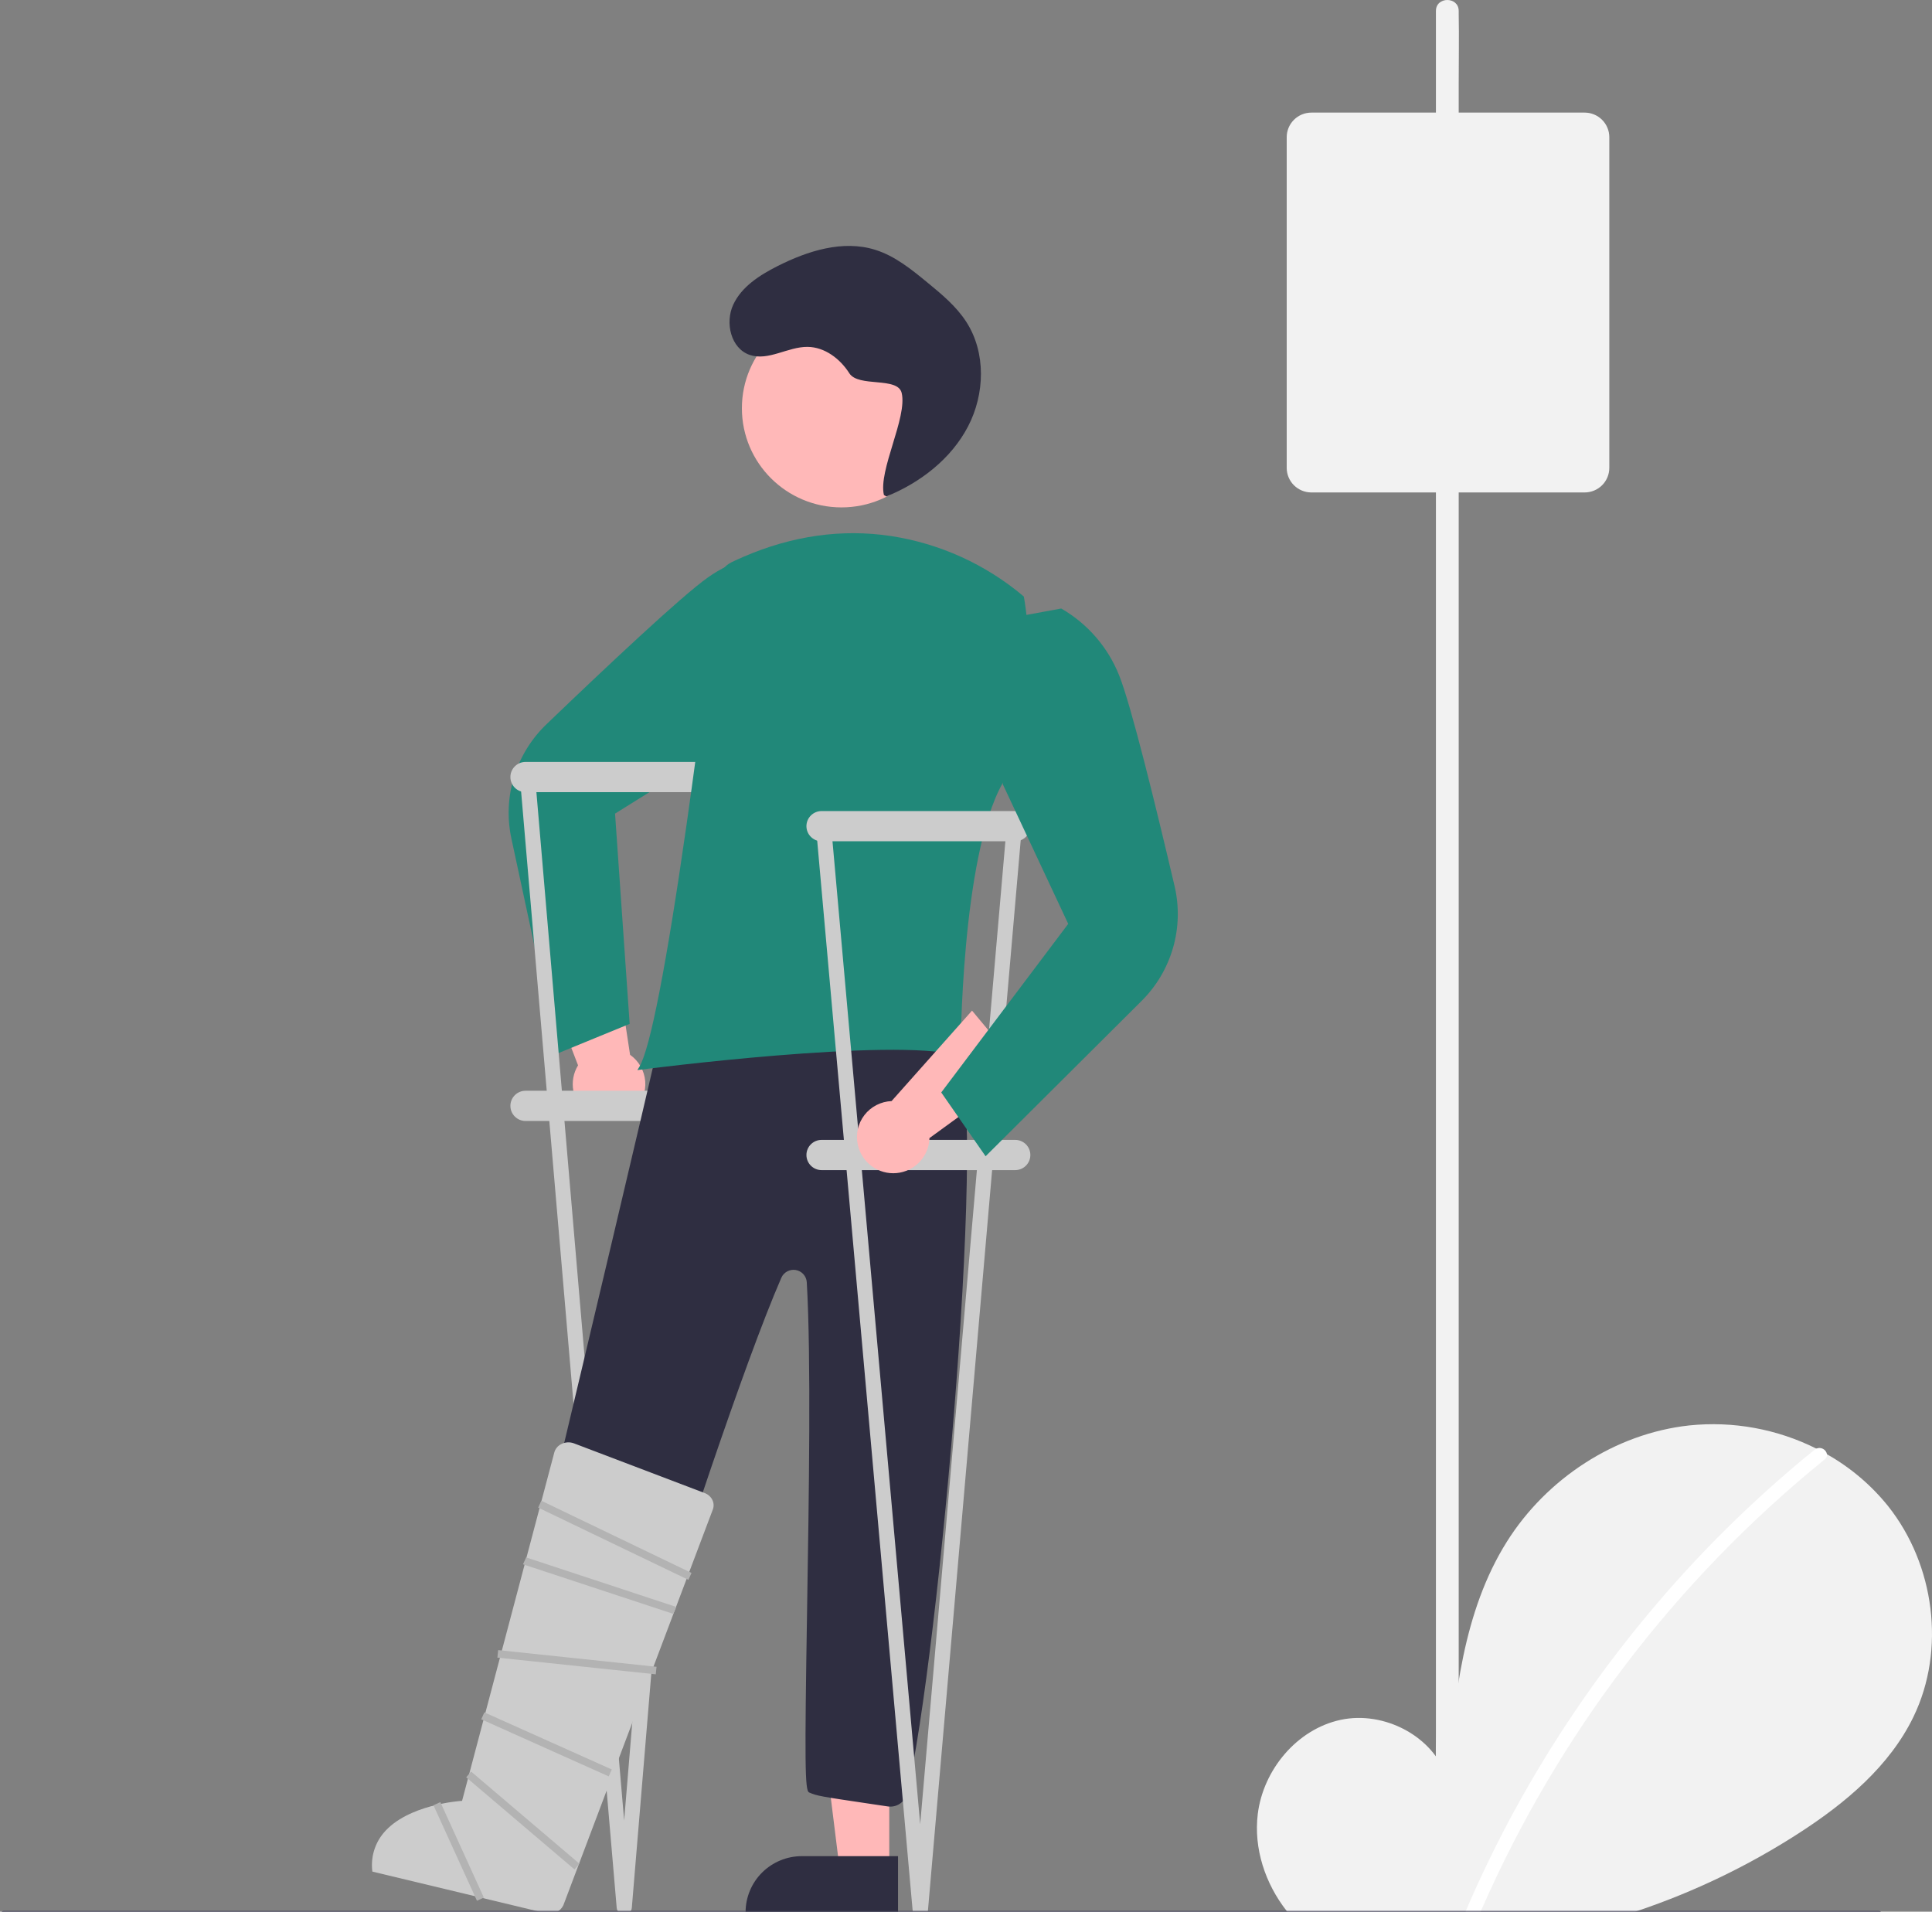 <svg width="284" height="281" viewBox="0 0 284 281" fill="none" xmlns="http://www.w3.org/2000/svg">
<rect x="0" y="0" width="284" height="281" fill="#808080" stroke="none"/>
<g clip-path="url(#clip0_111_550)">
<path d="M281.279 252.349C277.765 259.616 271.288 265.022 264.498 269.416C257.076 274.215 249.081 278.069 240.698 280.889C239.548 281.283 238.388 281.65 237.222 282H190.073C189.744 281.644 189.431 281.272 189.136 280.889C185.978 276.861 184.271 271.7 184.89 266.644C185.688 260.149 190.642 254.182 197.058 252.804C203.48 251.421 210.799 255.238 212.752 261.488C213.823 249.443 215.062 236.898 221.489 226.642C227.313 217.359 237.395 210.714 248.318 209.525C254.743 208.859 261.226 210.041 266.997 212.931C267.527 213.198 268.052 213.475 268.565 213.764C272.028 215.72 275.085 218.317 277.569 221.415C284.381 230.004 286.05 242.487 281.279 252.349Z" fill="#F2F2F2"/>
<path d="M268.219 214.526C246.294 232.308 228.968 255.065 217.695 280.889C217.533 281.256 217.371 281.628 217.215 282H214.995C215.151 281.628 215.307 281.256 215.469 280.889C217.617 275.889 219.988 270.977 222.593 266.194C228.138 256.022 234.66 246.41 242.07 237.493C249.475 228.565 257.746 220.386 266.763 213.076C266.834 213.018 266.913 212.969 266.997 212.931C267.154 212.863 267.324 212.831 267.495 212.838C267.665 212.845 267.832 212.89 267.983 212.97C268.134 213.051 268.265 213.164 268.365 213.301C268.466 213.439 268.534 213.597 268.565 213.764C268.581 213.911 268.557 214.058 268.496 214.192C268.436 214.326 268.34 214.441 268.219 214.526Z" fill="white"/>
<path d="M93.29 163.109C93.841 162.567 94.265 161.911 94.534 161.187C94.802 160.464 94.909 159.69 94.845 158.921C94.781 158.153 94.548 157.407 94.163 156.738C93.779 156.068 93.251 155.491 92.619 155.046L89.943 137.479L78.951 140.924L84.973 156.596C84.293 157.705 84.045 159.023 84.276 160.301C84.507 161.579 85.201 162.729 86.227 163.532C87.252 164.334 88.537 164.735 89.839 164.657C91.141 164.579 92.368 164.028 93.29 163.109Z" fill="#FFB8B8"/>
<path d="M81.967 154.845L75.187 123.312C74.526 120.292 74.655 117.153 75.562 114.196C76.469 111.24 78.122 108.565 80.365 106.427C89.043 98.099 100.198 87.601 104.051 84.886C107.667 82.319 112.043 81.033 116.479 81.233L116.572 81.243L122.404 86.732L109.699 107.559L90.411 119.594L92.558 150.5L81.967 154.845Z" fill="#218879"/>
<path d="M105.712 111.994H77.259C76.026 111.994 75.027 112.989 75.027 114.216C75.027 115.444 76.026 116.439 77.259 116.439H105.712C106.945 116.439 107.944 115.444 107.944 114.216C107.944 112.989 106.945 111.994 105.712 111.994Z" fill="#CCCCCC"/>
<path d="M105.712 160.329H77.259C76.026 160.329 75.027 161.324 75.027 162.551C75.027 163.779 76.026 164.774 77.259 164.774H105.712C106.945 164.774 107.944 163.779 107.944 162.551C107.944 161.324 106.945 160.329 105.712 160.329Z" fill="#CCCCCC"/>
<path d="M91.764 281.444C91.486 281.444 91.217 281.34 91.011 281.153C90.805 280.966 90.677 280.708 90.653 280.432L76.428 114.315C76.402 114.021 76.494 113.729 76.684 113.503C76.874 113.277 77.147 113.136 77.441 113.11C77.736 113.084 78.029 113.175 78.256 113.365C78.483 113.554 78.625 113.825 78.651 114.118L91.748 267.597L104.473 114.121C104.486 113.976 104.527 113.834 104.594 113.705C104.662 113.575 104.754 113.46 104.866 113.366C104.978 113.272 105.108 113.201 105.248 113.157C105.387 113.113 105.535 113.097 105.681 113.11C105.827 113.122 105.969 113.163 106.099 113.23C106.229 113.298 106.344 113.39 106.439 113.501C106.533 113.613 106.604 113.742 106.648 113.881C106.693 114.02 106.709 114.167 106.696 114.312L92.876 280.429C92.852 280.706 92.725 280.964 92.519 281.152C92.314 281.34 92.045 281.444 91.766 281.444H91.764Z" fill="#CCCCCC"/>
<path d="M123.696 74.583C131.781 74.583 138.335 68.057 138.335 60.006C138.335 51.955 131.781 45.428 123.696 45.428C115.611 45.428 109.057 51.955 109.057 60.006C109.057 68.057 115.611 74.583 123.696 74.583Z" fill="#FFB8B8"/>
<path d="M80.069 274.782L73.107 272.572L78.352 244.78L88.628 248.041L80.069 274.782Z" fill="#FFB8B8"/>
<path d="M79.681 280.932L57.269 273.818L57.454 273.238C58.167 271.02 59.734 269.175 61.812 268.106C63.889 267.037 66.308 266.833 68.537 267.537L82.545 271.984L79.681 280.932Z" fill="#2F2E41"/>
<path d="M130.72 274.638H123.413L119.936 246.572H130.72V274.638Z" fill="#FFB8B8"/>
<path d="M109.6 281.117H132.007V272.837H117.862C115.672 272.839 113.572 273.707 112.023 275.249C110.474 276.792 109.603 278.883 109.6 281.064V281.117Z" fill="#2F2E41"/>
<path d="M130.506 265.53L128.04 265.164C120.56 264.054 120.113 263.987 118.925 263.468C118.319 263.203 118.276 259.194 118.64 236.658C118.907 220.116 119.24 199.53 118.594 188.478C118.568 188.041 118.394 187.627 118.102 187.301C117.81 186.975 117.416 186.757 116.984 186.681C116.552 186.605 116.107 186.676 115.721 186.883C115.334 187.09 115.029 187.421 114.854 187.822C109.289 200.62 99.952 229.262 93.773 248.215C91.624 254.808 89.926 260.015 88.852 263.136C88.645 263.726 88.224 264.218 87.671 264.516C87.119 264.814 86.475 264.896 85.865 264.746C80.781 263.48 81.121 262.942 73.878 261.077C73.252 260.918 72.711 260.523 72.37 259.976C72.029 259.43 71.913 258.772 72.047 258.142C73.357 251.991 97.329 152.25 99.163 142.769C99.225 142.444 99.352 142.135 99.534 141.859C99.717 141.584 99.953 141.347 100.228 141.162C100.503 140.978 100.812 140.849 101.138 140.784C101.463 140.72 101.798 140.72 102.123 140.784C107.52 141.867 110.804 143.016 116.137 144.127C121.892 145.326 127.843 146.566 133.648 147.723C134.226 147.838 134.743 148.154 135.109 148.615C136.545 150.421 138.675 151.435 140.93 152.508C142.45 153.232 139.006 153.167 140.329 154.211C145.691 158.437 137.981 244.262 133.322 263.646C133.173 264.253 132.801 264.783 132.281 265.131C131.76 265.479 131.127 265.622 130.506 265.53Z" fill="#2F2E41"/>
<path d="M129.935 72.761C129.081 69.15 133.401 61.38 132.547 57.768C131.968 55.323 126.193 56.985 124.845 54.861C123.497 52.737 121.24 51.016 118.717 50.988C115.817 50.955 112.963 53.098 110.216 52.172C107.439 51.236 106.551 47.448 107.779 44.796C109.007 42.144 111.652 40.454 114.266 39.13C118.717 36.876 123.899 35.229 128.662 36.721C131.542 37.623 133.95 39.577 136.28 41.488C138.404 43.23 140.563 45.011 142.048 47.319C144.957 51.838 144.781 57.928 142.295 62.691C139.81 67.454 135.281 70.95 130.29 72.978" fill="#2F2E41"/>
<path d="M93.99 156.802C95.57 154.173 97.969 141.858 100.927 121.187C102.941 107.076 104.696 92.739 105.567 85.415C105.634 84.822 105.852 84.256 106.199 83.77C106.547 83.284 107.012 82.894 107.553 82.636C108.118 82.364 108.679 82.107 109.238 81.865C116.447 78.742 123.754 77.707 130.954 78.789C138.142 79.889 144.885 82.948 150.435 87.629L150.501 87.691L150.517 87.778C150.549 87.941 153.572 104.167 147.379 115.129C141.271 125.945 141.2 154.59 141.2 154.878V155.246L140.844 155.145C131.342 152.441 94.636 157.171 94.266 157.22L93.694 157.294L93.99 156.802Z" fill="#218879"/>
<path d="M149.229 119.217H120.776C119.543 119.217 118.544 120.212 118.544 121.439C118.544 122.666 119.543 123.661 120.776 123.661H149.229C150.461 123.661 151.46 122.666 151.46 121.439C151.46 120.212 150.461 119.217 149.229 119.217Z" fill="#CCCCCC"/>
<path d="M149.229 167.552H120.776C119.543 167.552 118.544 168.547 118.544 169.774C118.544 171.001 119.543 171.996 120.776 171.996H149.229C150.461 171.996 151.46 171.001 151.46 169.774C151.46 168.547 150.461 167.552 149.229 167.552Z" fill="#CCCCCC"/>
<path d="M135.281 282C135.002 282 134.733 281.896 134.528 281.708C134.322 281.521 134.194 281.263 134.17 280.987L119.945 121.537C119.932 121.392 119.948 121.245 119.992 121.106C120.036 120.967 120.107 120.838 120.201 120.726C120.295 120.614 120.41 120.521 120.54 120.454C120.67 120.386 120.812 120.345 120.958 120.332C121.104 120.319 121.251 120.335 121.391 120.379C121.531 120.422 121.66 120.493 121.773 120.587C121.885 120.68 121.978 120.795 122.046 120.925C122.114 121.054 122.155 121.195 122.168 121.341L135.265 268.152L147.99 121.343C148.015 121.05 148.157 120.778 148.383 120.588C148.61 120.399 148.902 120.306 149.197 120.332C149.492 120.357 149.765 120.498 149.955 120.724C150.146 120.949 150.239 121.241 150.213 121.534L136.393 280.984C136.369 281.261 136.241 281.519 136.036 281.707C135.83 281.895 135.562 281.999 135.282 282H135.281Z" fill="#CCCCCC"/>
<path d="M126.094 168.256C125.928 167.502 125.929 166.722 126.098 165.969C126.268 165.216 126.601 164.51 127.074 163.899C127.547 163.288 128.149 162.788 128.837 162.434C129.526 162.08 130.283 161.881 131.057 161.85L142.889 148.551L150.237 157.39L136.63 167.289C136.596 168.587 136.084 169.828 135.193 170.776C134.302 171.724 133.092 172.313 131.793 172.433C130.495 172.552 129.197 172.192 128.147 171.423C127.096 170.653 126.366 169.526 126.094 168.256Z" fill="#FFB8B8"/>
<path d="M138.361 160.582L157.027 135.798L147.401 115.259L148.1 90.899L155.991 89.447L156.075 89.489C159.908 91.722 162.88 95.169 164.515 99.281C166.268 103.645 169.904 118.493 172.645 130.181C173.361 133.189 173.29 136.329 172.438 139.302C171.585 142.275 169.981 144.98 167.779 147.158L144.881 169.96L138.361 160.582Z" fill="#218879"/>
<path d="M54.736 275.108L80.273 281.231C80.769 281.362 81.294 281.315 81.759 281.099C82.223 280.883 82.597 280.512 82.814 280.05L104.751 221.969C104.848 221.746 104.898 221.505 104.899 221.262C104.899 221.019 104.849 220.778 104.753 220.555C104.643 220.304 104.482 220.078 104.281 219.891C104.08 219.703 103.843 219.559 103.585 219.465L84.384 212.164C84.081 212.048 83.756 211.997 83.432 212.015C83.108 212.033 82.791 212.119 82.502 212.267C82.251 212.391 82.029 212.566 81.852 212.782C81.675 212.998 81.546 213.249 81.475 213.518L81.475 213.521L67.923 264.711L67.722 264.723C67.644 264.728 59.875 265.254 56.382 269.431C55.73 270.213 55.247 271.121 54.964 272.098C54.681 273.075 54.603 274.1 54.736 275.108Z" fill="#CCCCCC"/>
<path d="M276.721 281.444C276.722 281.517 276.707 281.59 276.68 281.657C276.652 281.725 276.611 281.786 276.559 281.838C276.507 281.889 276.445 281.93 276.377 281.958C276.31 281.986 276.237 282 276.164 282H0.558C0.41 282 0.268 281.941 0.163 281.837C0.059 281.733 0 281.592 0 281.444C0 281.297 0.059 281.156 0.163 281.051C0.268 280.947 0.41 280.889 0.558 280.889H276.164C276.237 280.888 276.31 280.903 276.377 280.93C276.445 280.958 276.507 280.999 276.559 281.051C276.611 281.102 276.652 281.164 276.68 281.231C276.707 281.299 276.722 281.371 276.721 281.444Z" fill="#3F3D56"/>
<path d="M73.231 242.549L73.113 243.654L96.396 246.11L96.513 245.004L73.231 242.549Z" fill="#B3B3B3"/>
<path d="M71.201 251.704L70.743 252.717L89.479 261.112L89.937 260.098L71.201 251.704Z" fill="#B3B3B3"/>
<path d="M98.964 237.222L76.88 229.938L77.338 228.925L99.422 236.208L98.964 237.222Z" fill="#B3B3B3"/>
<path d="M101.195 232.222L79.112 221.605L79.57 220.591L101.653 231.208L101.195 232.222Z" fill="#B3B3B3"/>
<path d="M69.253 260.404L68.529 261.249L84.451 274.793L85.176 273.948L69.253 260.404Z" fill="#B3B3B3"/>
<path d="M64.733 264.894L63.717 265.353L70.11 279.392L71.126 278.933L64.733 264.894Z" fill="#B3B3B3"/>
<path d="M214.426 265.557V12.324C214.426 8.905 214.491 5.478 214.426 2.059C214.423 1.909 214.426 1.76 214.426 1.61C214.426 -0.535 211.078 -0.538 211.078 1.61V254.843C211.078 258.263 211.013 261.689 211.078 265.109C211.081 265.258 211.078 265.408 211.078 265.557C211.078 267.702 214.426 267.706 214.426 265.557Z" fill="#F2F2F2"/>
<path d="M232.939 72.386H192.769C191.808 72.385 190.886 72.004 190.206 71.328C189.527 70.651 189.144 69.733 189.143 68.775V20.163C189.144 19.205 189.527 18.287 190.206 17.61C190.886 16.933 191.808 16.552 192.769 16.551H232.939C233.9 16.552 234.822 16.933 235.502 17.61C236.182 18.287 236.564 19.205 236.565 20.163V68.775C236.564 69.733 236.182 70.651 235.502 71.328C234.822 72.004 233.9 72.385 232.939 72.386Z" fill="#F2F2F2"/>
</g>
<defs>
<clipPath id="clip0_111_550">
<rect width="284" height="282" fill="white"/>
</clipPath>
</defs>
</svg>
